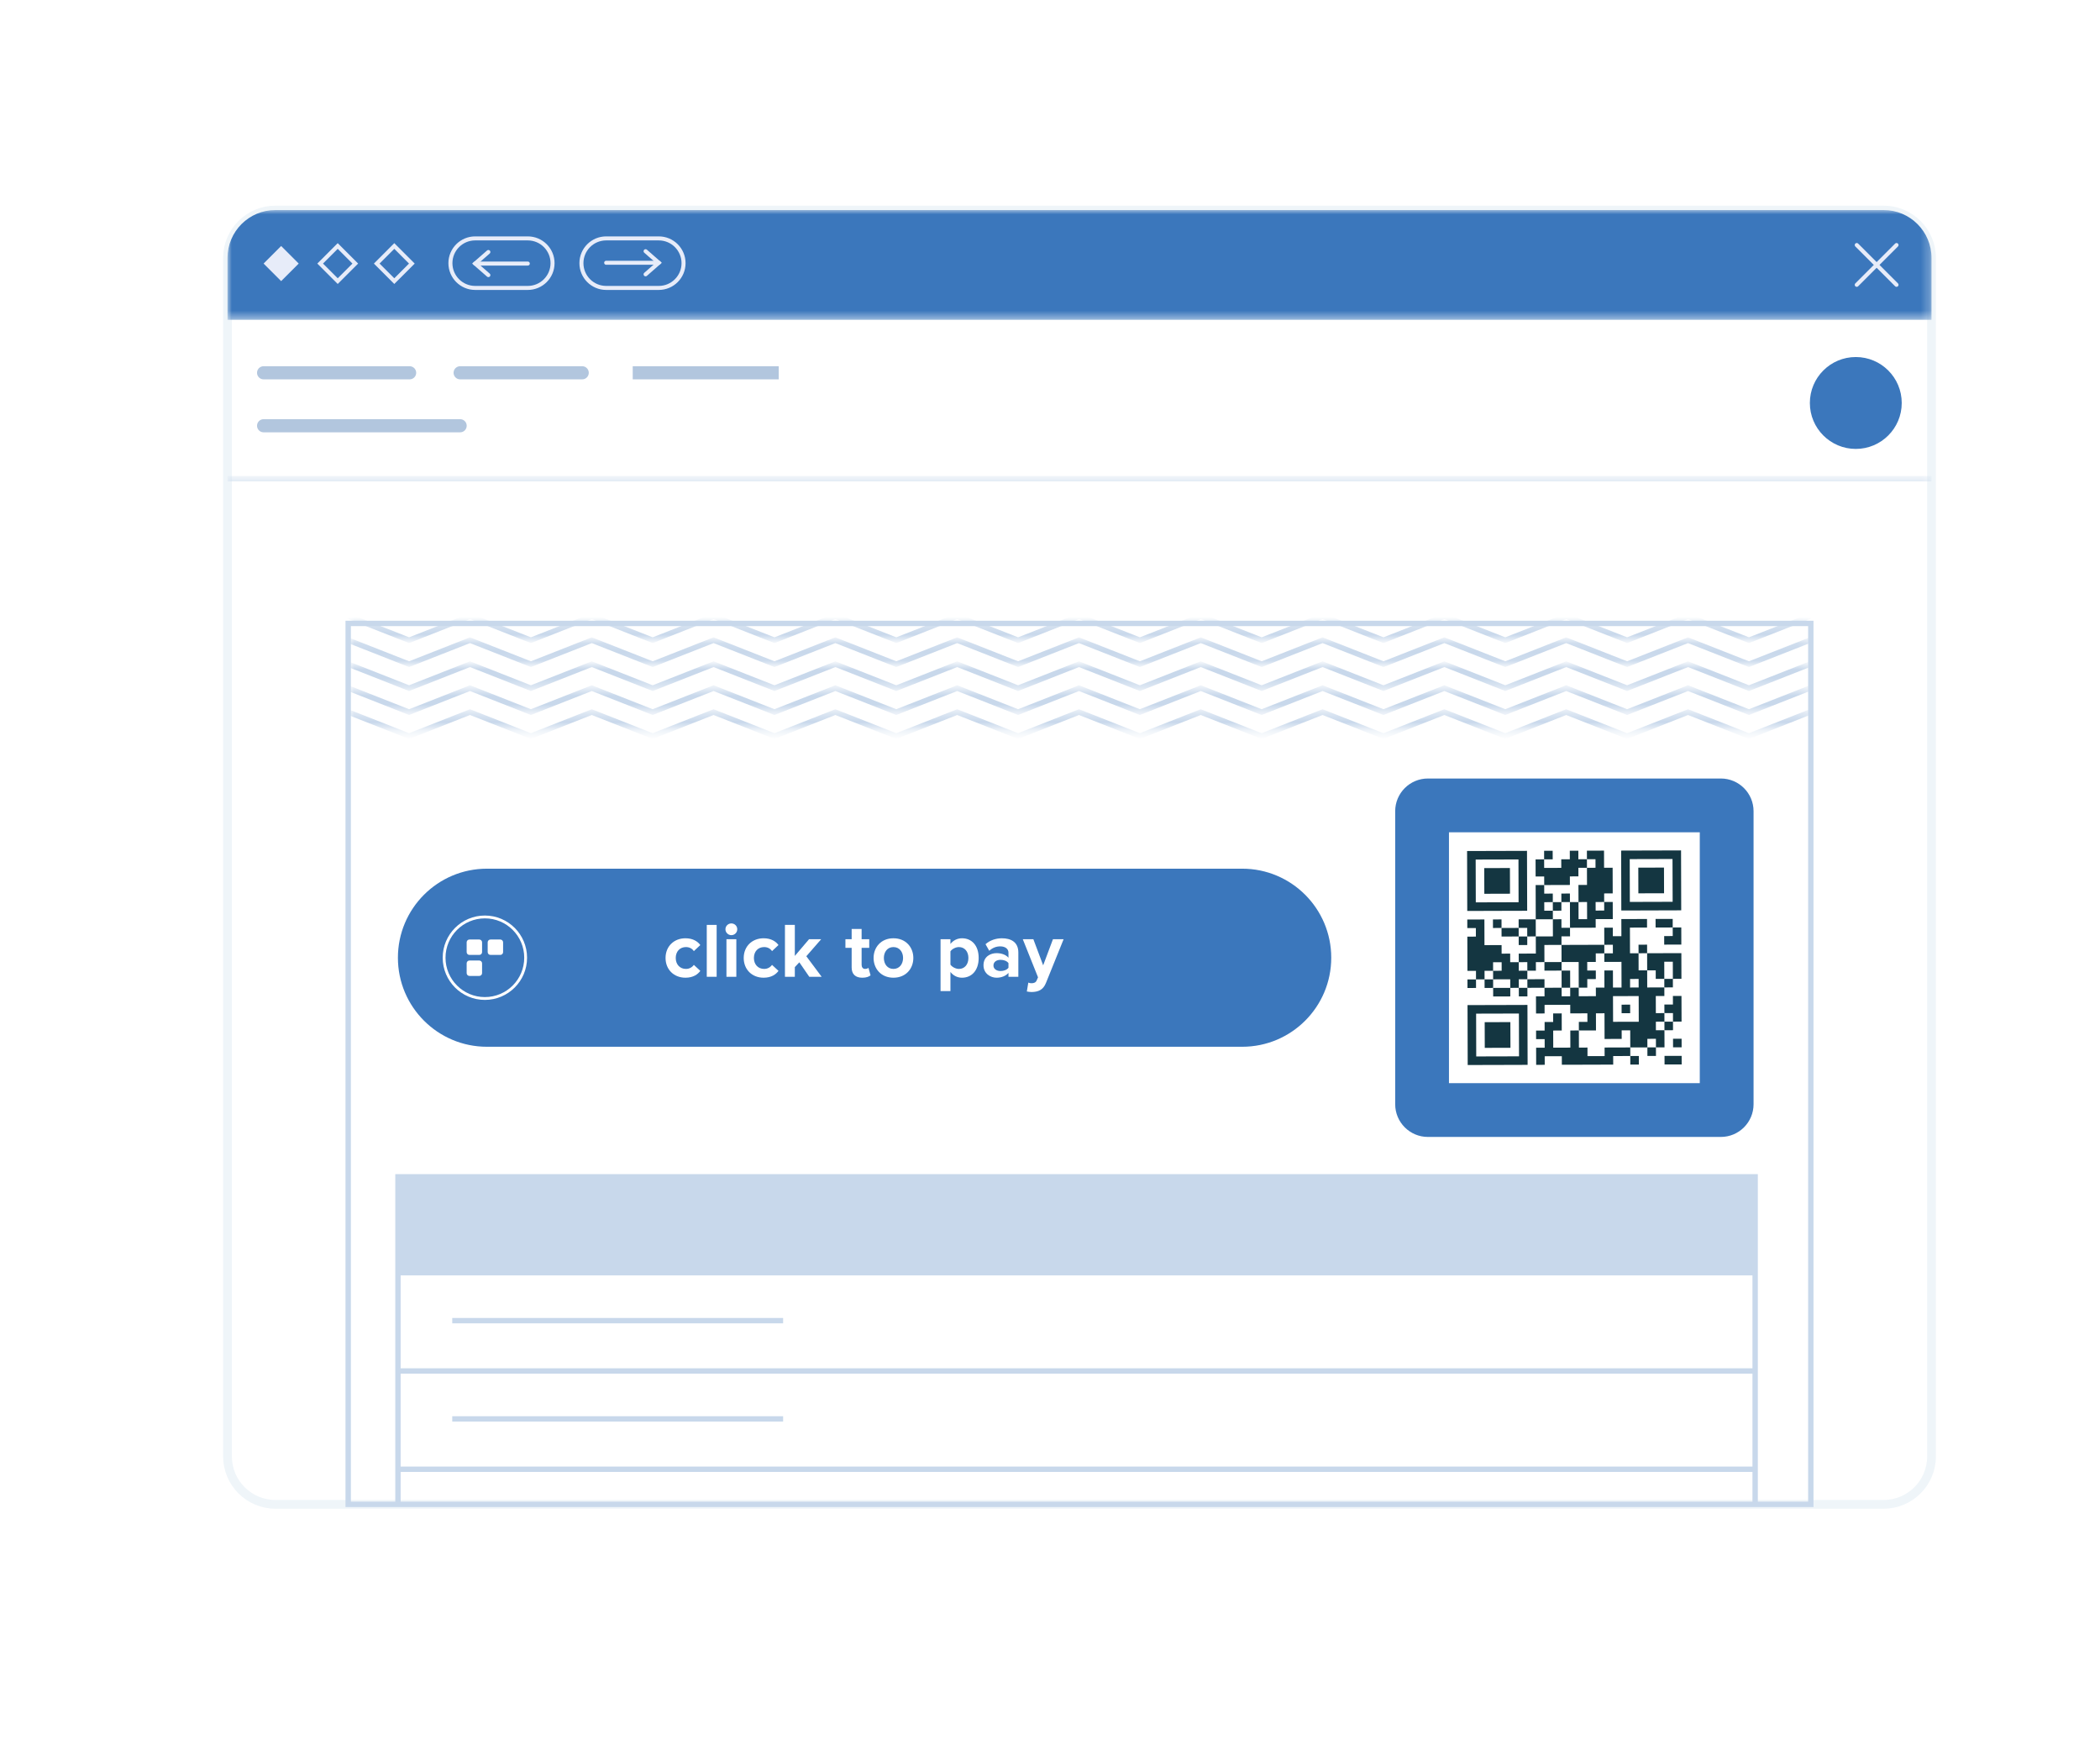 <?xml version="1.0" encoding="UTF-8"?>
<svg width="240px" height="200px" viewBox="0 0 240 200" version="1.1" xmlns="http://www.w3.org/2000/svg" xmlns:xlink="http://www.w3.org/1999/xlink">
    <!-- Generator: Sketch 53 (72520) - https://sketchapp.com -->
    <title>illustration/email</title>
    <desc>Created with Sketch.</desc>
    <defs>
        <filter x="-4.6%" y="-6.1%" width="109.2%" height="112.2%" filterUnits="objectBoundingBox" id="filter-1">
            <feOffset dx="4" dy="4" in="SourceAlpha" result="shadowOffsetOuter1"></feOffset>
            <feColorMatrix values="0 0 0 0 0.149   0 0 0 0 0.224   0 0 0 0 0.263  0 0 0 0.1 0" type="matrix" in="shadowOffsetOuter1" result="shadowMatrixOuter1"></feColorMatrix>
            <feMerge>
                <feMergeNode in="shadowMatrixOuter1"></feMergeNode>
                <feMergeNode in="SourceGraphic"></feMergeNode>
            </feMerge>
        </filter>
        <polygon id="path-2" points="0 0 194.745 0 194.745 12.545 0 12.545"></polygon>
        <polygon id="path-4" points="0 0.701 194.745 0.701 194.745 1.701 0 1.701"></polygon>
        <polygon id="path-6" points="0.794 0.238 167.841 0.238 167.841 2.155 0.794 2.155"></polygon>
        <polygon id="path-8" points="0.794 0.155 167.841 0.155 167.841 2.894 0.794 2.894"></polygon>
        <polygon id="path-10" points="0.794 0.894 167.841 0.894 167.841 3.633 0.794 3.633"></polygon>
        <polygon id="path-12" points="0.794 0.632 167.841 0.632 167.841 3.371 0.794 3.371"></polygon>
        <polygon id="path-14" points="0.794 0.371 167.841 0.371 167.841 2.288 0.794 2.288"></polygon>
    </defs>
    <g id="Page-1" stroke="none" stroke-width="1" fill="none" fill-rule="evenodd">
        <g id="SnapScan-Assets" transform="translate(-341, -3899)">
            <g id="illustration/email" transform="translate(341, 3899)">
                <g id="Group-127" filter="url(#filter-1)" transform="translate(22, 20)">
                    <g id="Group-42">
                        <g id="Group-3" fill="#FFFFFF" stroke="#EFF5F9">
                            <path d="M189.268,147.897 L5.478,147.897 C2.453,147.897 -0,145.445 -0,142.419 L-0,5.478 C-0,2.453 2.453,-0 5.478,-0 L189.268,-0 C192.292,-0 194.746,2.453 194.746,5.478 L194.746,142.419 C194.746,145.445 192.292,147.897 189.268,147.897" id="Fill-1"></path>
                        </g>
                        <g id="Group-6">
                            <mask id="mask-3" fill="white">
                                <use xlink:href="#path-2"></use>
                            </mask>
                            <g id="Clip-5"></g>
                            <path d="M194.745,12.545 L0,12.545 L0,5.478 C0,2.452 2.452,-0 5.477,-0 L189.267,-0 C192.292,-0 194.745,2.452 194.745,5.478 L194.745,12.545 Z" id="Fill-4" fill="#3B77BC" mask="url(#mask-3)"></path>
                        </g>
                        <polygon id="Fill-7" fill="#E7ECF9" points="8.139 6.117 6.132 8.123 4.125 6.117 6.132 4.109"></polygon>
                        <polygon id="Stroke-9" stroke="#E7ECF9" stroke-width="0.46" points="14.604 6.117 12.597 8.123 10.59 6.117 12.597 4.109"></polygon>
                        <polygon id="Stroke-11" stroke="#E7ECF9" stroke-width="0.46" points="21.069 6.117 19.062 8.123 17.056 6.117 19.062 4.109"></polygon>
                        <path d="M186.2,4 L190.745,8.545" id="Stroke-13" stroke="#E7ECF9" stroke-width="0.46" stroke-linecap="round"></path>
                        <path d="M186.2,8.545 L190.745,4" id="Stroke-15" stroke="#E7ECF9" stroke-width="0.46" stroke-linecap="round"></path>
                        <path d="M34.318,8.901 L28.306,8.901 C26.744,8.901 25.476,7.634 25.476,6.071 C25.476,4.508 26.744,3.241 28.306,3.241 L34.318,3.241 C35.88,3.241 37.148,4.508 37.148,6.071 C37.148,7.634 35.88,8.901 34.318,8.901 Z" id="Stroke-17" stroke="#E7ECF9" stroke-width="0.46"></path>
                        <polyline id="Stroke-19" stroke="#E7ECF9" stroke-width="0.46" stroke-linecap="round" points="29.814 7.436 29.059 6.776 28.305 6.116 29.059 5.456 29.814 4.796"></polyline>
                        <path d="M28.305,6.117 L34.319,6.117" id="Stroke-21" stroke="#E7ECF9" stroke-width="0.46" stroke-linecap="round"></path>
                        <path d="M43.279,3.241 L49.29,3.241 C50.852,3.241 52.12,4.508 52.12,6.071 C52.12,7.634 50.852,8.901 49.29,8.901 L43.279,8.901 C41.716,8.901 40.449,7.634 40.449,6.071 C40.449,4.508 41.716,3.241 43.279,3.241 Z" id="Stroke-23" stroke="#E7ECF9" stroke-width="0.46"></path>
                        <polyline id="Stroke-25" stroke="#E7ECF9" stroke-width="0.46" stroke-linecap="round" points="47.782 4.706 48.536 5.366 49.291 6.026 48.536 6.686 47.782 7.346"></polyline>
                        <path d="M49.291,6.025 L43.276,6.025" id="Stroke-27" stroke="#E7ECF9" stroke-width="0.46" stroke-linecap="round"></path>
                        <g id="Group-31" transform="translate(0, 30)">
                            <mask id="mask-5" fill="white">
                                <use xlink:href="#path-4"></use>
                            </mask>
                            <g id="Clip-30"></g>
                            <path d="M0,0.701 L194.745,0.701" id="Stroke-29" stroke="#C8D8EB" stroke-width="0.614" mask="url(#mask-5)"></path>
                        </g>
                        <path d="M4.125,18.597 L20.814,18.597" id="Stroke-32" stroke="#B2C6DE" stroke-width="1.5" stroke-linecap="round" stroke-linejoin="round"></path>
                        <path d="M4.125,24.649 L26.587,24.649" id="Stroke-34" stroke="#B2C6DE" stroke-width="1.5" stroke-linecap="round" stroke-linejoin="round"></path>
                        <path d="M26.587,18.597 L40.538,18.597" id="Stroke-36" stroke="#B2C6DE" stroke-width="1.5" stroke-linecap="round" stroke-linejoin="round"></path>
                        <path d="M46.311,18.597 L62.999,18.597" id="Stroke-38" stroke="#B2C6DE" stroke-width="1.5"></path>
                        <path d="M191.341,22.047 C191.341,24.946 188.99,27.297 186.091,27.297 C183.192,27.297 180.841,24.946 180.841,22.047 C180.841,19.148 183.192,16.797 186.091,16.797 C188.99,16.797 191.341,19.148 191.341,22.047" id="Fill-40" fill="#3B77BC"></path>
                    </g>
                    <g id="Group-58" transform="translate(13, 47)">
                        <g id="Group-45">
                            <mask id="mask-7" fill="white">
                                <use xlink:href="#path-6"></use>
                            </mask>
                            <g id="Clip-44"></g>
                            <polyline id="Stroke-43" stroke="#C8D8EB" stroke-width="0.614" mask="url(#mask-7)" points="0.794 -0.584 7.753 2.155 14.713 -0.584 21.673 2.155 28.633 -0.584 35.592 2.155 42.552 -0.584 49.511 2.155 56.471 -0.584 63.432 2.155 70.392 -0.584 77.352 2.155 84.312 -0.584 91.272 2.155 98.232 -0.584 105.192 2.155 112.152 -0.584 119.112 2.155 126.072 -0.584 133.033 2.155 139.994 -0.584 146.955 2.155 153.917 -0.584 160.879 2.155 167.841 -0.584"></polyline>
                        </g>
                        <g id="Group-48" transform="translate(0, 2)">
                            <mask id="mask-9" fill="white">
                                <use xlink:href="#path-8"></use>
                            </mask>
                            <g id="Clip-47"></g>
                            <polyline id="Stroke-46" stroke="#C8D8EB" stroke-width="0.614" mask="url(#mask-9)" points="0.794 0.155 7.753 2.894 14.713 0.155 21.673 2.894 28.633 0.155 35.592 2.894 42.552 0.155 49.511 2.894 56.471 0.155 63.432 2.894 70.392 0.155 77.352 2.894 84.312 0.155 91.272 2.894 98.232 0.155 105.192 2.894 112.152 0.155 119.112 2.894 126.072 0.155 133.033 2.894 139.994 0.155 146.955 2.894 153.917 0.155 160.879 2.894 167.841 0.155"></polyline>
                        </g>
                        <g id="Group-51" transform="translate(0, 4)">
                            <mask id="mask-11" fill="white">
                                <use xlink:href="#path-10"></use>
                            </mask>
                            <g id="Clip-50"></g>
                            <polyline id="Stroke-49" stroke="#C8D8EB" stroke-width="0.614" mask="url(#mask-11)" points="0.794 0.894 7.753 3.633 14.713 0.894 21.673 3.633 28.633 0.894 35.592 3.633 42.552 0.894 49.511 3.633 56.471 0.894 63.432 3.633 70.392 0.894 77.352 3.633 84.312 0.894 91.272 3.633 98.232 0.894 105.192 3.633 112.152 0.894 119.112 3.633 126.072 0.894 133.033 3.633 139.994 0.894 146.955 3.633 153.917 0.894 160.879 3.633 167.841 0.894"></polyline>
                        </g>
                        <g id="Group-54" transform="translate(0, 7)">
                            <mask id="mask-13" fill="white">
                                <use xlink:href="#path-12"></use>
                            </mask>
                            <g id="Clip-53"></g>
                            <polyline id="Stroke-52" stroke="#C8D8EB" stroke-width="0.614" mask="url(#mask-13)" points="0.794 0.632 7.753 3.371 14.713 0.632 21.673 3.371 28.633 0.632 35.592 3.371 42.552 0.632 49.511 3.371 56.471 0.632 63.432 3.371 70.392 0.632 77.352 3.371 84.312 0.632 91.272 3.371 98.232 0.632 105.192 3.371 112.152 0.632 119.112 3.371 126.072 0.632 133.033 3.371 139.994 0.632 146.955 3.371 153.917 0.632 160.879 3.371 167.841 0.632"></polyline>
                        </g>
                        <g id="Group-57" transform="translate(0, 10)">
                            <mask id="mask-15" fill="white">
                                <use xlink:href="#path-14"></use>
                            </mask>
                            <g id="Clip-56"></g>
                            <polyline id="Stroke-55" stroke="#C8D8EB" stroke-width="0.614" mask="url(#mask-15)" points="0.794 0.371 7.753 3.11 14.713 0.371 21.673 3.11 28.633 0.371 35.592 3.11 42.552 0.371 49.511 3.11 56.471 0.371 63.432 3.11 70.392 0.371 77.352 3.11 84.312 0.371 91.272 3.11 98.232 0.371 105.192 3.11 112.152 0.371 119.112 3.11 126.072 0.371 133.033 3.11 139.994 0.371 146.955 3.11 153.917 0.371 160.879 3.11 167.841 0.371"></polyline>
                        </g>
                    </g>
                    <g id="Group-126" transform="translate(13, 47)">
                        <polygon id="Stroke-59" stroke="#C8D8EB" stroke-width="0.614" points="0.794 0.238 167.95 0.238 167.95 100.897 0.794 100.897"></polygon>
                        <polygon id="Fill-61" fill="#C8D8EB" points="6.481 74.429 161.589 74.429 161.589 63.474 6.481 63.474"></polygon>
                        <polyline id="Stroke-63" stroke="#C8D8EB" stroke-width="0.614" points="6.481 101 6.481 63.474 161.589 63.474 161.589 101"></polyline>
                        <path d="M6.481,74.429 L161.589,74.429" id="Stroke-64" stroke="#C8D8EB" stroke-width="0.614"></path>
                        <path d="M6.481,85.658 L161.589,85.658" id="Stroke-65" stroke="#C8D8EB" stroke-width="0.614"></path>
                        <path d="M6.481,96.887 L161.589,96.887" id="Stroke-66" stroke="#C8D8EB" stroke-width="0.614"></path>
                        <path d="M12.685,79.907 L50.5,79.907" id="Stroke-67" stroke="#C8D8EB" stroke-width="0.614"></path>
                        <path d="M12.685,91.135 L50.5,91.135" id="Stroke-68" stroke="#C8D8EB" stroke-width="0.614"></path>
                        <path d="M102.967,48.611 L16.651,48.611 C11.031,48.611 6.476,44.056 6.476,38.437 L6.476,38.437 C6.476,32.817 11.031,28.262 16.651,28.262 L102.967,28.262 C108.586,28.262 113.142,32.817 113.142,38.437 L113.142,38.437 C113.142,44.056 108.586,48.611 102.967,48.611" id="Fill-69" fill="#3B77BC"></path>
                        <path d="M16.414,33.616 C13.752,33.616 11.594,35.774 11.594,38.437 C11.594,41.099 13.752,43.257 16.414,43.257 C19.076,43.257 21.235,41.099 21.235,38.437 C21.235,35.774 19.076,33.616 16.414,33.616 M16.414,42.934 C13.931,42.934 11.916,40.921 11.916,38.437 C11.916,35.952 13.931,33.939 16.414,33.939 C18.898,33.939 20.912,35.952 20.912,38.437 C20.912,40.921 18.898,42.934 16.414,42.934" id="Fill-70" fill="#FFFFFF"></path>
                        <path d="M15.774,36.356 L14.652,36.356 C14.475,36.356 14.332,36.499 14.332,36.676 L14.332,37.796 C14.332,37.973 14.475,38.116 14.652,38.116 L15.774,38.116 C15.951,38.116 16.094,37.973 16.094,37.796 L16.094,36.676 C16.094,36.499 15.951,36.356 15.774,36.356" id="Fill-71" fill="#FFFFFF"></path>
                        <path d="M18.177,36.356 L17.055,36.356 C16.878,36.356 16.735,36.499 16.735,36.676 L16.735,37.796 C16.735,37.973 16.878,38.116 17.055,38.116 L18.177,38.116 C18.354,38.116 18.497,37.973 18.497,37.796 L18.497,36.676 C18.497,36.499 18.354,36.356 18.177,36.356" id="Fill-72" fill="#FFFFFF"></path>
                        <path d="M15.774,38.756 L14.652,38.756 C14.475,38.756 14.332,38.899 14.332,39.076 L14.332,40.196 C14.332,40.373 14.475,40.517 14.652,40.517 L15.774,40.517 C15.951,40.517 16.094,40.373 16.094,40.196 L16.094,39.076 C16.094,38.899 15.951,38.756 15.774,38.756" id="Fill-73" fill="#FFFFFF"></path>
                        <path d="M37.063,38.463 C37.063,37.147 38.014,36.214 39.338,36.214 C40.218,36.214 40.751,36.597 41.036,36.988 L40.297,37.681 C40.093,37.379 39.782,37.219 39.391,37.219 C38.708,37.219 38.227,37.716 38.227,38.463 C38.227,39.21 38.708,39.716 39.391,39.716 C39.782,39.716 40.093,39.538 40.297,39.254 L41.036,39.938 C40.751,40.338 40.218,40.72 39.338,40.72 C38.014,40.72 37.063,39.787 37.063,38.463" id="Fill-74" fill="#FFFFFF"></path>
                        <polygon id="Fill-75" fill="#FFFFFF" points="41.774 40.614 42.903 40.614 42.903 34.686 41.774 34.686"></polygon>
                        <path d="M44.023,40.614 L45.152,40.614 L45.152,36.321 L44.023,36.321 L44.023,40.614 Z M43.908,35.183 C43.908,34.81 44.218,34.516 44.583,34.516 C44.955,34.516 45.258,34.81 45.258,35.183 C45.258,35.556 44.955,35.859 44.583,35.859 C44.218,35.859 43.908,35.556 43.908,35.183 L43.908,35.183 Z" id="Fill-76" fill="#FFFFFF"></path>
                        <path d="M45.996,38.463 C45.996,37.147 46.947,36.214 48.271,36.214 C49.151,36.214 49.685,36.597 49.97,36.988 L49.231,37.681 C49.027,37.379 48.716,37.219 48.325,37.219 C47.641,37.219 47.16,37.716 47.16,38.463 C47.16,39.21 47.641,39.716 48.325,39.716 C48.716,39.716 49.027,39.538 49.231,39.254 L49.97,39.938 C49.685,40.338 49.151,40.72 48.271,40.72 C46.947,40.72 45.996,39.787 45.996,38.463" id="Fill-77" fill="#FFFFFF"></path>
                        <polygon id="Fill-78" fill="#FFFFFF" points="53.489 40.614 52.352 38.961 51.837 39.511 51.837 40.614 50.709 40.614 50.709 34.686 51.837 34.686 51.837 38.232 53.464 36.321 54.849 36.321 53.151 38.267 54.903 40.614"></polygon>
                        <path d="M58.332,39.548 L58.332,37.308 L57.62,37.308 L57.62,36.321 L58.332,36.321 L58.332,35.148 L59.47,35.148 L59.47,36.321 L60.341,36.321 L60.341,37.308 L59.47,37.308 L59.47,39.246 C59.47,39.512 59.611,39.716 59.86,39.716 C60.03,39.716 60.189,39.655 60.252,39.592 L60.492,40.445 C60.323,40.596 60.02,40.721 59.55,40.721 C58.758,40.721 58.332,40.312 58.332,39.548" id="Fill-79" fill="#FFFFFF"></path>
                        <path d="M64.208,38.463 C64.208,37.796 63.808,37.219 63.105,37.219 C62.403,37.219 62.013,37.796 62.013,38.463 C62.013,39.138 62.403,39.716 63.105,39.716 C63.808,39.716 64.208,39.138 64.208,38.463 M60.839,38.463 C60.839,37.245 61.692,36.214 63.105,36.214 C64.527,36.214 65.381,37.245 65.381,38.463 C65.381,39.689 64.527,40.72 63.105,40.72 C61.692,40.72 60.839,39.689 60.839,38.463" id="Fill-80" fill="#FFFFFF"></path>
                        <path d="M71.675,38.463 C71.675,37.725 71.239,37.219 70.591,37.219 C70.226,37.219 69.808,37.432 69.621,37.708 L69.621,39.227 C69.808,39.494 70.226,39.716 70.591,39.716 C71.239,39.716 71.675,39.21 71.675,38.463 M69.621,40.063 L69.621,42.249 L68.492,42.249 L68.492,36.321 L69.621,36.321 L69.621,36.863 C69.95,36.445 70.422,36.214 70.946,36.214 C72.048,36.214 72.848,37.031 72.848,38.463 C72.848,39.894 72.048,40.72 70.946,40.72 C70.44,40.72 69.968,40.507 69.621,40.063" id="Fill-81" fill="#FFFFFF"></path>
                        <path d="M76.254,39.583 L76.254,39.05 C76.067,38.801 75.711,38.677 75.347,38.677 C74.901,38.677 74.537,38.908 74.537,39.325 C74.537,39.726 74.901,39.957 75.347,39.957 C75.711,39.957 76.067,39.832 76.254,39.583 L76.254,39.583 Z M76.254,40.614 L76.254,40.17 C75.96,40.516 75.453,40.721 74.894,40.721 C74.209,40.721 73.4,40.258 73.4,39.299 C73.4,38.294 74.209,37.913 74.894,37.913 C75.462,37.913 75.969,38.099 76.254,38.437 L76.254,37.858 C76.254,37.424 75.88,37.139 75.311,37.139 C74.849,37.139 74.422,37.308 74.058,37.645 L73.631,36.89 C74.155,36.428 74.831,36.215 75.507,36.215 C76.484,36.215 77.382,36.606 77.382,37.841 L77.382,40.614 L76.254,40.614 Z" id="Fill-82" fill="#FFFFFF"></path>
                        <path d="M78.521,41.281 C78.619,41.326 78.77,41.352 78.876,41.352 C79.169,41.352 79.366,41.272 79.472,41.04 L79.632,40.676 L77.89,36.321 L79.098,36.321 L80.219,39.307 L81.338,36.321 L82.556,36.321 L80.539,41.316 C80.219,42.125 79.65,42.339 78.912,42.356 C78.779,42.356 78.495,42.329 78.352,42.294 L78.521,41.281 Z" id="Fill-83" fill="#FFFFFF"></path>
                        <path d="M157.667,58.915 L124.189,58.915 C122.124,58.915 120.45,57.241 120.45,55.175 L120.45,21.697 C120.45,19.632 122.124,17.958 124.189,17.958 L157.667,17.958 C159.732,17.958 161.407,19.632 161.407,21.697 L161.407,55.175 C161.407,57.241 159.732,58.915 157.667,58.915" id="Fill-84" fill="#3B77BC"></path>
                        <polygon id="Fill-85" fill="#FFFFFF" points="126.596 52.769 155.261 52.769 155.261 24.104 126.596 24.104"></polygon>
                        <polygon id="Fill-86" fill="#143641" points="128.711 41.895 129.69 41.892 129.687 40.914 128.708 40.917"></polygon>
                        <path d="M129.648,27.22 L130.626,27.217 L131.604,27.214 L132.583,27.212 L133.56,27.209 L134.539,27.206 L134.552,32.097 L133.575,32.1 L132.596,32.102 L131.618,32.105 L130.64,32.108 L129.662,32.111 L129.648,27.22 Z M130.643,33.086 L131.621,33.083 L132.599,33.08 L133.578,33.078 L134.555,33.075 L135.534,33.072 L135.514,26.225 L134.536,26.228 L133.557,26.231 L132.58,26.233 L131.601,26.236 L130.624,26.239 L129.645,26.242 L128.667,26.245 L128.686,33.092 L129.665,33.089 L130.643,33.086 Z" id="Fill-87" fill="#143641"></path>
                        <polygon id="Fill-88" fill="#143641" points="130.665 40.911 130.668 41.889 131.645 41.886 131.643 40.908"></polygon>
                        <polygon id="Fill-89" fill="#143641" points="132.593 31.124 133.572 31.121 133.563 28.187 132.585 28.19 131.607 28.192 130.628 28.195 130.637 31.13 131.615 31.127"></polygon>
                        <polygon id="Fill-90" fill="#143641" points="131.623 34.061 131.626 35.039 132.604 35.036 132.602 34.058"></polygon>
                        <polygon id="Fill-91" fill="#143641" points="131.646 41.886 131.649 42.864 132.627 42.861 133.605 42.859 133.603 41.88 132.625 41.883"></polygon>
                        <polygon id="Fill-92" fill="#143641" points="131.657 45.799 130.679 45.802 130.688 48.736 131.666 48.734 132.643 48.731 133.623 48.728 133.613 45.793 132.636 45.796"></polygon>
                        <polygon id="Fill-93" fill="#143641" points="133.582 35.034 132.604 35.037 132.607 36.015 133.585 36.012 134.563 36.009 134.561 35.031"></polygon>
                        <path d="M134.603,49.703 L133.625,49.706 L132.647,49.709 L131.668,49.711 L130.691,49.714 L129.712,49.717 L129.699,44.826 L130.676,44.823 L131.655,44.821 L132.633,44.818 L133.611,44.815 L134.589,44.812 L134.603,49.703 Z M133.608,43.837 L132.63,43.84 L131.652,43.842 L130.673,43.845 L129.696,43.848 L128.717,43.851 L128.737,50.698 L129.715,50.695 L130.694,50.692 L131.671,50.69 L132.65,50.687 L133.627,50.684 L134.606,50.681 L135.584,50.678 L135.565,43.831 L134.586,43.834 L133.608,43.837 Z" id="Fill-94" fill="#143641"></path>
                        <polygon id="Fill-95" fill="#143641" points="134.567 36.987 135.545 36.984 135.543 36.006 134.564 36.009"></polygon>
                        <polygon id="Fill-96" fill="#143641" points="135.556 40.897 135.553 39.919 134.575 39.922 134.573 38.944 133.594 38.946 133.591 37.968 132.613 37.971 132.61 36.993 131.632 36.996 130.654 36.998 130.646 34.064 129.667 34.067 128.689 34.07 128.692 35.048 129.67 35.045 129.673 36.023 128.695 36.026 128.706 39.939 129.684 39.936 129.687 40.914 130.665 40.911 130.662 39.933 131.64 39.93 131.638 38.952 132.616 38.949 132.618 39.927 131.64 39.93 131.643 40.908 132.621 40.905 133.6 40.903 133.603 41.881 134.58 41.878 134.577 40.9"></polygon>
                        <polygon id="Fill-97" fill="#143641" points="134.583 42.856 135.562 42.853 135.559 41.875 134.58 41.878"></polygon>
                        <polygon id="Fill-98" fill="#143641" points="135.536 34.05 134.557 34.053 134.56 35.031 135.539 35.028 135.542 36.006 136.519 36.003 136.514 34.047"></polygon>
                        <polygon id="Fill-99" fill="#143641" points="135.553 39.919 136.532 39.916 136.529 38.938 137.506 38.935 137.501 36.979 138.479 36.976 139.457 36.973 139.454 35.995 140.433 35.992 140.43 35.014 139.451 35.017 139.449 34.039 138.471 34.042 138.476 35.998 137.498 36.001 136.52 36.003 136.526 37.96 135.547 37.963 134.57 37.966 134.573 38.944 135.55 38.941"></polygon>
                        <polygon id="Fill-100" fill="#143641" points="136.535 40.894 135.555 40.897 135.559 41.875 136.536 41.872 137.514 41.869 137.512 40.891"></polygon>
                        <polygon id="Fill-101" fill="#143641" points="138.448 26.216 137.47 26.219 137.472 27.197 138.452 27.194"></polygon>
                        <polygon id="Fill-102" fill="#143641" points="138.471 34.041 138.468 33.063 137.49 33.066 137.487 32.089 138.465 32.086 138.462 31.108 137.484 31.11 137.482 30.131 136.503 30.134 136.514 34.047 137.492 34.044"></polygon>
                        <polygon id="Fill-103" fill="#143641" points="139.438 30.126 140.416 30.123 140.414 29.145 141.391 29.142 141.388 28.164 142.367 28.161 142.364 27.183 141.385 27.186 141.383 26.208 140.405 26.21 140.408 27.189 139.429 27.191 139.432 28.17 138.454 28.173 137.476 28.175 137.473 27.197 136.495 27.2 136.5 29.156 137.479 29.153 137.482 30.132 138.459 30.129"></polygon>
                        <polygon id="Fill-104" fill="#143641" points="139.444 32.082 138.465 32.085 138.468 33.063 139.446 33.06"></polygon>
                        <polygon id="Fill-105" fill="#143641" points="138.485 38.932 137.506 38.935 137.509 39.913 138.488 39.91 139.466 39.907 139.464 38.929"></polygon>
                        <polygon id="Fill-106" fill="#143641" points="140.418 31.101 139.44 31.104 139.443 32.082 140.421 32.079"></polygon>
                        <polygon id="Fill-107" fill="#143641" points="140.441 38.927 141.42 38.924 141.428 41.859 142.406 41.856 142.403 40.878 143.381 40.875 143.379 39.897 142.4 39.9 142.398 38.921 143.376 38.918 143.373 37.94 144.351 37.937 144.348 36.959 143.37 36.962 142.392 36.965 141.414 36.968 140.436 36.971 139.458 36.973 139.463 38.93"></polygon>
                        <polygon id="Fill-108" fill="#143641" points="139.466 39.908 139.471 41.864 140.449 41.861 140.444 39.905"></polygon>
                        <polygon id="Fill-109" fill="#143641" points="143.345 28.158 142.366 28.161 142.372 30.117 141.394 30.12 141.4 32.076 142.377 32.074 142.383 34.03 141.406 34.033 141.4 32.076 140.421 32.079 140.43 35.014 141.408 35.011 142.386 35.008 143.365 35.005 143.362 34.027 144.339 34.024 145.318 34.021 145.312 32.065 144.334 32.068 144.337 33.046 143.359 33.049 143.356 32.071 144.334 32.068 144.331 31.09 145.309 31.087 145.301 28.152 144.323 28.155 144.317 26.199 143.339 26.202 142.361 26.205 142.364 27.183 143.342 27.18"></polygon>
                        <polygon id="Fill-110" fill="#143641" points="145.36 48.694 144.382 48.697 144.385 49.675 143.407 49.678 142.428 49.681 142.425 48.702 141.448 48.705 141.442 46.749 140.464 46.752 140.469 48.708 139.492 48.711 138.513 48.714 138.507 46.757 139.486 46.755 139.48 44.798 138.502 44.801 138.505 45.779 137.527 45.782 137.529 46.76 136.551 46.763 136.554 47.741 137.532 47.738 137.535 48.717 136.557 48.719 136.562 50.676 137.541 50.673 137.538 49.695 138.516 49.692 139.494 49.689 139.497 50.667 140.475 50.664 141.454 50.662 142.431 50.659 143.41 50.656 144.387 50.653 145.366 50.65 145.363 49.672 146.341 49.669 147.319 49.667 147.317 48.688 146.339 48.691"></polygon>
                        <polygon id="Fill-111" fill="#143641" points="146.327 44.779 147.305 44.776 147.303 43.798 146.325 43.801"></polygon>
                        <polygon id="Fill-112" fill="#143641" points="148.3 50.642 148.297 49.664 147.319 49.667 147.321 50.645"></polygon>
                        <polygon id="Fill-113" fill="#143641" points="149.239 36.945 148.261 36.948 148.264 37.926 149.242 37.923"></polygon>
                        <polygon id="Fill-114" fill="#143641" points="149.213 28.142 148.235 28.145 148.243 31.079 149.222 31.076 150.2 31.074 151.178 31.071 151.17 28.136 150.192 28.139"></polygon>
                        <path d="M148.275,41.839 L147.296,41.842 L147.295,40.864 L148.272,40.861 L148.275,41.839 Z M148.287,45.752 L147.308,45.755 L146.33,45.757 L145.352,45.76 L145.343,42.826 L146.322,42.823 L147.299,42.82 L148.278,42.817 L148.287,45.752 Z M149.254,41.836 L149.248,39.88 L148.269,39.883 L148.264,37.926 L147.286,37.929 L147.277,34.995 L148.255,34.992 L149.234,34.989 L149.231,34.011 L148.253,34.014 L147.274,34.017 L146.296,34.019 L146.302,35.976 L145.324,35.979 L145.321,35 L144.342,35.003 L144.348,36.959 L145.327,36.957 L145.33,37.935 L144.351,37.938 L144.354,38.916 L145.333,38.913 L146.31,38.91 L146.319,41.845 L145.34,41.848 L145.335,39.891 L144.357,39.894 L144.363,41.85 L143.384,41.853 L143.387,42.831 L142.409,42.834 L141.43,42.837 L141.428,41.859 L140.45,41.862 L140.453,42.84 L139.474,42.843 L139.471,41.864 L138.494,41.867 L137.515,41.87 L137.518,42.848 L136.54,42.851 L136.546,44.807 L137.524,44.804 L137.521,43.826 L138.499,43.823 L139.477,43.821 L140.456,43.818 L140.459,44.796 L141.436,44.793 L142.415,44.79 L142.418,45.769 L141.439,45.771 L141.442,46.75 L142.421,46.747 L143.398,46.744 L143.393,44.788 L144.371,44.785 L144.379,47.719 L145.357,47.716 L146.336,47.714 L146.333,46.735 L147.311,46.733 L147.317,48.689 L148.295,48.686 L149.273,48.683 L149.27,47.705 L150.249,47.702 L150.251,48.681 L151.229,48.678 L151.223,46.721 L150.246,46.724 L150.243,45.746 L151.22,45.743 L151.218,44.765 L150.24,44.768 L150.234,42.812 L151.213,42.809 L151.21,41.831 L150.231,41.833 L149.254,41.836 Z" id="Fill-115" fill="#143641"></path>
                        <polygon id="Fill-116" fill="#143641" points="149.276 49.661 150.254 49.658 150.251 48.68 149.273 48.683"></polygon>
                        <polygon id="Fill-117" fill="#143641" points="151.187 34.005 150.208 34.008 150.211 34.986 151.19 34.983 152.167 34.98 152.166 34.002"></polygon>
                        <polygon id="Fill-118" fill="#143641" points="151.198 37.918 149.242 37.924 149.248 39.88 150.226 39.877 150.228 40.855 151.207 40.852 151.201 38.896 152.179 38.893 152.185 40.85 153.163 40.847 153.155 37.912 152.177 37.915"></polygon>
                        <polygon id="Fill-119" fill="#143641" points="151.209 41.83 152.188 41.827 152.185 40.849 151.206 40.852"></polygon>
                        <polygon id="Fill-120" fill="#143641" points="151.223 46.721 152.202 46.718 152.199 45.74 151.22 45.743"></polygon>
                        <polygon id="Fill-121" fill="#143641" points="151.232 49.656 151.235 50.633 152.213 50.63 153.191 50.629 153.188 49.65 152.211 49.653"></polygon>
                        <path d="M152.16,32.046 L151.18,32.049 L150.203,32.052 L149.225,32.055 L148.246,32.057 L147.268,32.06 L147.255,27.169 L148.232,27.166 L149.212,27.164 L150.189,27.161 L151.167,27.158 L152.144,27.155 L152.16,32.046 Z M152.143,26.177 L151.165,26.18 L150.185,26.183 L149.208,26.186 L148.23,26.188 L147.251,26.191 L146.274,26.194 L146.293,33.041 L147.272,33.038 L148.25,33.036 L149.227,33.033 L150.206,33.03 L151.184,33.027 L152.162,33.024 L153.139,33.021 L153.12,26.174 L152.143,26.177 Z" id="Fill-122" fill="#143641"></path>
                        <polygon id="Fill-123" fill="#143641" points="152.17 35.959 151.192 35.962 151.195 36.94 152.173 36.937 153.151 36.934 153.146 34.977 152.167 34.98"></polygon>
                        <polygon id="Fill-124" fill="#143641" points="152.198 45.74 153.178 45.737 153.168 42.803 152.19 42.805 152.192 43.784 151.215 43.787 151.219 44.765 152.196 44.762"></polygon>
                        <polygon id="Fill-125" fill="#143641" points="152.207 48.675 153.185 48.672 153.183 47.694 152.204 47.697"></polygon>
                    </g>
                </g>
            </g>
        </g>
    </g>
</svg>